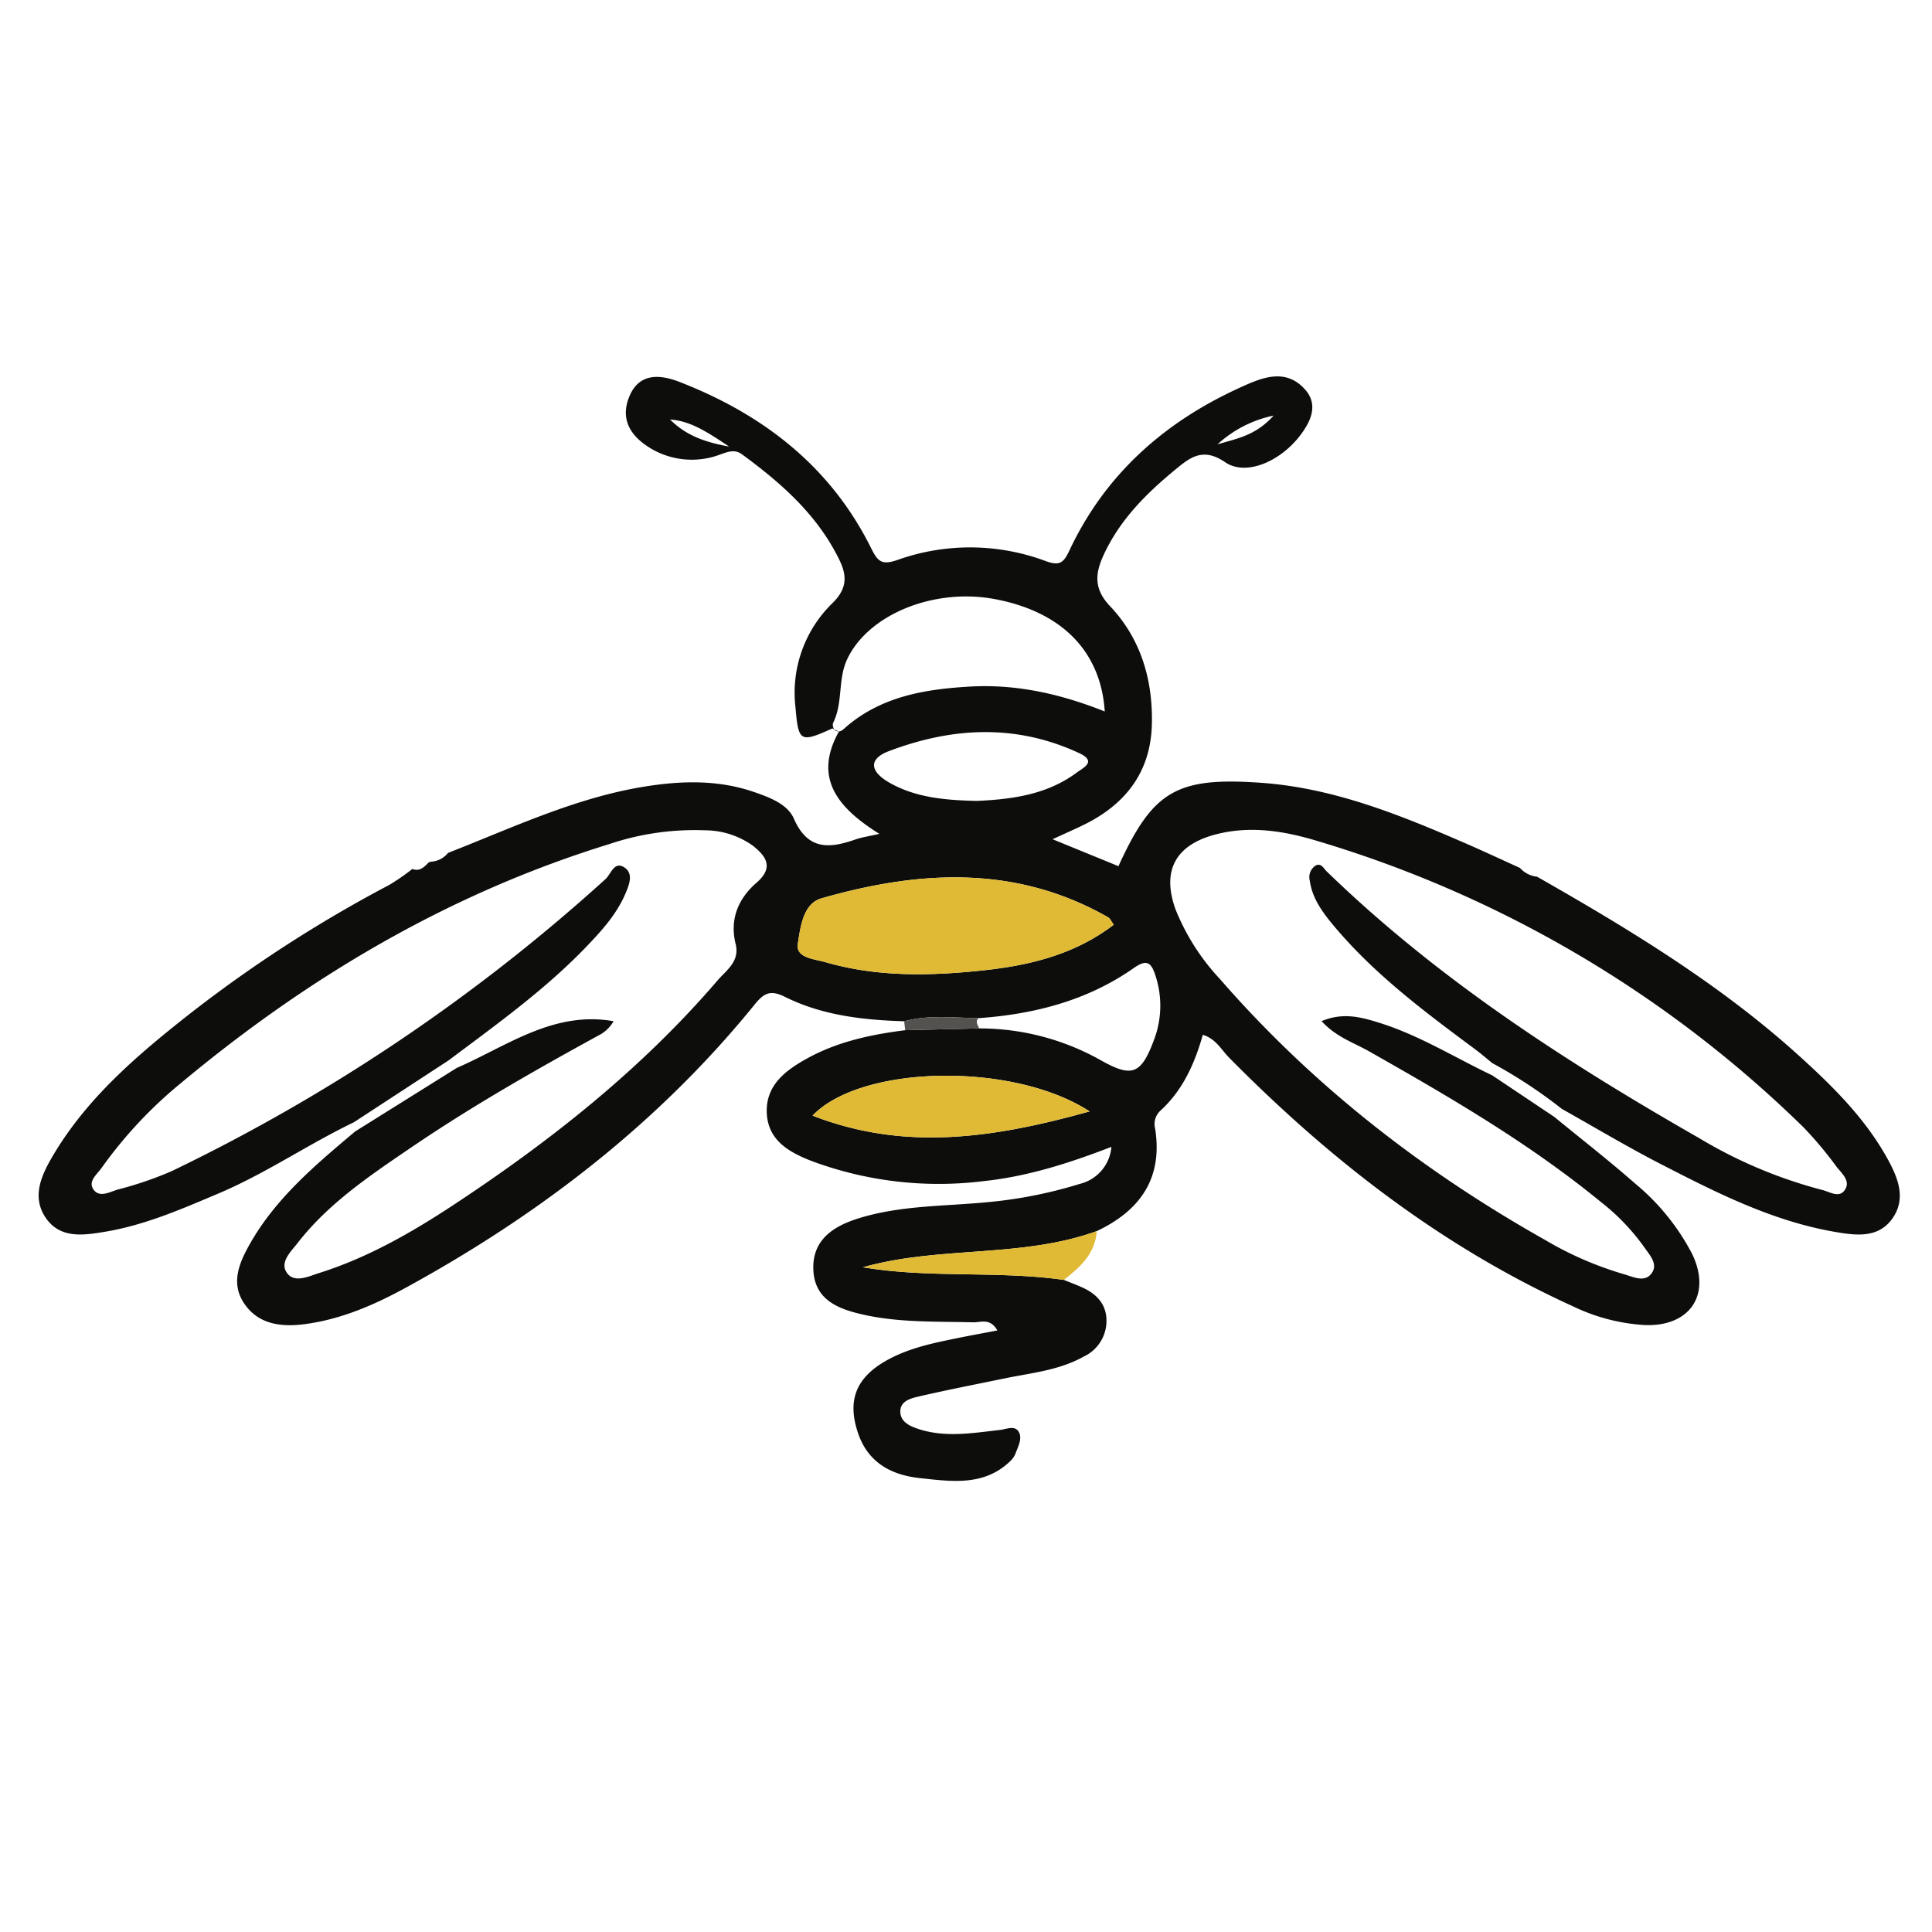 <svg id="Layer_1" data-name="Layer 1" xmlns="http://www.w3.org/2000/svg" viewBox="0 0 300 300"><defs><style>.cls-1{fill:#0d0d0c;}.cls-2{fill:#e1ba35;}.cls-3{fill:#53524f;}</style></defs><path class="cls-1" d="M165.196,198.743c.957.39,1.928.75,2.869,1.176,2.171.983,3.697,2.539,3.748,5.032a6.118,6.118,0,0,1-3.539,5.701c-3.836,2.145-8.139,2.531-12.318,3.394-4.479.925-8.971,1.795-13.425,2.831-1.219.283-2.808.739-2.727,2.41.072,1.506,1.442,2.148,2.716,2.576,4.217,1.415,8.475.66,12.731.182.979-.11,2.283-.747,2.904.235.646,1.02-.035,2.281-.453,3.377a3.227,3.227,0,0,1-.713,1.113c-4.112,4.078-9.25,3.276-14.204,2.742-4.332-.467-7.935-2.359-9.501-6.843-1.755-5.025-.48-8.586,4.121-11.27,3.496-2.04,7.42-2.837,11.329-3.631,1.974-.401,3.956-.761,6.137-1.179-1.133-1.985-2.602-1.23-3.754-1.26-5.759-.152-11.557.07-17.21-1.225-3.688-.845-7.355-2.222-7.605-6.814-.254-4.665,2.989-6.831,6.87-8.06,6.84-2.167,14.023-1.887,21.059-2.645a69.43,69.43,0,0,0,13.417-2.746,6.455,6.455,0,0,0,4.93-5.752c-6.701,2.586-13.103,4.602-19.81,5.313a56.555,56.555,0,0,1-26.59-3.062c-3.518-1.349-6.96-3.186-7.115-7.58-.151-4.282,2.965-6.578,6.264-8.402,4.719-2.609,9.923-3.717,15.228-4.386q5.747-.14,11.494-.279a38.413,38.413,0,0,1,18.635,4.807c5.066,2.884,6.478,2.458,8.544-3.123a14.885,14.885,0,0,0,.158-9.976c-.686-2.15-1.473-2.385-3.382-1.05-7.209,5.041-15.425,7.141-24.091,7.753-3.848-.063-7.713-.548-11.516.479-6.377-.197-12.688-.901-18.474-3.773-2.142-1.063-3.182-.75-4.667,1.082-14.966,18.473-33.439,32.679-54.196,44.037-4.928,2.696-10.081,4.936-15.709,5.681-3.644.482-7.264.088-9.488-3.287-2.07-3.142-.681-6.305.94-9.168,4.034-7.127,10.206-12.296,16.354-17.468q7.884-4.929,15.768-9.858c7.821-3.406,15.046-8.909,24.353-7.252a5.547,5.547,0,0,1-2.273,2.173c-9.975,5.458-19.847,11.094-29.253,17.496-6.347,4.321-12.756,8.615-17.546,14.778-1.038,1.336-2.84,2.994-1.638,4.65,1.169,1.612,3.36.516,4.97.009,7.528-2.373,14.326-6.261,20.872-10.575,15.099-9.949,29.204-21.099,41.031-34.889,1.338-1.56,3.463-2.909,2.787-5.638-.948-3.827.39-7.034,3.254-9.519,2.667-2.314,1.555-4.048-.56-5.722a12.828,12.828,0,0,0-7.465-2.409,41.503,41.503,0,0,0-14.831,2.135c-24.771,7.638-46.632,20.536-66.454,37.053A67.963,67.963,0,0,0,15.79,181.333c-.723,1.036-2.219,2.121-1.23,3.434.936,1.244,2.522.299,3.722-.053a56.25,56.25,0,0,0,8.362-2.853A282.921,282.921,0,0,0,94.004,136.523c.869-.778,1.348-2.857,2.936-1.834,1.471.948.766,2.672.192,4.032-1.345,3.186-3.628,5.716-5.975,8.171-6.461,6.757-14.042,12.166-21.477,17.749q-7.365,4.812-14.729,9.624c-7.137,3.434-13.696,7.957-21.019,11.055-5.712,2.417-11.392,4.9-17.557,5.935-3.397.571-7.071,1.146-9.312-2.211-2.179-3.264-.607-6.603,1.144-9.571,5.202-8.817,12.819-15.379,20.714-21.62A207.69,207.69,0,0,1,60.462,137.402a35.652,35.652,0,0,0,3.566-2.468c1.172.444,1.852-.327,2.557-1.035l.372-.101a3.567,3.567,0,0,0,2.607-1.357c10.017-3.911,19.781-8.572,30.534-10.302,5.754-.926,11.461-1.078,17.073.871,2.425.842,5.129,1.876,6.109,4.121,2.156,4.937,5.537,4.626,9.57,3.216.969-.339,2.007-.479,3.692-.866-6.305-3.947-10.359-8.561-6.279-15.885-.609-.263-.924-.526-1.088-.452-4.923,2.219-5.201,2.062-5.656-3.338a19.39,19.39,0,0,1,5.747-16.153c2.175-2.137,2.338-4.09,1.107-6.638-3.394-7.023-9.015-11.963-15.138-16.455-1.084-.795-2.059-.464-3.278-.033a12.448,12.448,0,0,1-10.701-.777c-3.078-1.772-5.041-4.362-3.582-8.063,1.525-3.87,4.85-3.546,7.868-2.372,12.949,5.037,23.406,13.097,29.71,25.772,1.035,2.081,1.625,2.714,4.06,1.88a33.557,33.557,0,0,1,23.015.139c2.253.835,2.837.275,3.759-1.684,5.524-11.735,14.671-19.842,26.309-25.165,3.261-1.491,7.102-3.278,10.231.196,2.149,2.386.927,5.013-.808,7.252-3.083,3.977-8.362,6.263-11.569,4.072-3.518-2.404-5.517-.696-7.886,1.259-4.48,3.697-8.516,7.766-10.991,13.14-1.315,2.854-1.574,5.242,1.002,7.96,4.776,5.038,6.657,11.442,6.488,18.337-.181,7.399-4.083,12.429-10.587,15.611-1.411.69-2.852,1.32-4.832,2.232,3.772,1.543,6.999,2.863,10.23,4.184,5.331-11.679,8.997-13.892,22.193-12.945,11.232.806,21.512,4.973,31.692,9.394,2.839,1.233,5.642,2.547,8.461,3.824a4.161,4.161,0,0,0,2.66,1.363c14.353,8.183,28.463,16.724,40.773,27.89,5.147,4.668,10.077,9.548,13.512,15.681,1.697,3.03,3.147,6.372.843,9.561-2.213,3.062-5.703,2.57-8.967,2.002-9.731-1.694-18.416-6.118-27.062-10.57-5.176-2.665-10.18-5.666-15.261-8.515a75.715,75.715,0,0,0-10.778-7.095c-.905-.731-1.786-1.494-2.719-2.187-7.827-5.814-15.647-11.64-21.949-19.192-1.708-2.047-3.3-4.198-3.687-6.949a2.147,2.147,0,0,1,.881-2.344c.872-.491,1.259.421,1.741.889,17.204,16.693,37.139,29.58,57.82,41.408a72.701,72.701,0,0,0,19.108,8.055c1.182.282,2.727,1.396,3.61-.125.779-1.343-.58-2.461-1.36-3.463a58.96,58.96,0,0,0-5.113-6.109,182.279,182.279,0,0,0-75.541-44.494c-5.096-1.543-10.37-2.411-15.735-1.017-6.251,1.625-8.449,5.617-6.247,11.676a34.744,34.744,0,0,0,6.871,10.771c14.404,16.549,31.466,29.805,50.53,40.545a53.5,53.5,0,0,0,12.151,5.285c1.432.388,3.365,1.469,4.457-.264.885-1.405-.48-2.79-1.287-3.977a33.813,33.813,0,0,0-6.739-6.997c-11.13-9.122-23.514-16.307-35.982-23.373-2.346-1.329-5.048-2.179-7.337-4.666,3.335-1.393,6.106-.629,8.882.229,6.241,1.931,11.763,5.406,17.609,8.184q4.82,3.225,9.639,6.449c4.187,3.433,8.468,6.761,12.534,10.332a35.351,35.351,0,0,1,8.87,10.939c3.041,6.273-.289,11.333-7.346,11.059a29.578,29.578,0,0,1-11.071-2.873c-20.431-9.283-37.811-22.788-53.485-38.661-1.203-1.218-2.027-2.904-4.071-3.536-1.269,4.489-3.117,8.61-6.576,11.773a2.811,2.811,0,0,0-.828,2.795c1.218,7.716-2.327,12.726-9.062,15.913-11.717,4.236-24.423,2.258-36.312,5.617C144.373,198.53,154.864,197.275,165.196,198.743Zm7.748-55.154c-.372-.496-.556-.968-.897-1.162-14.344-8.176-29.366-7.265-44.484-2.935-2.905.832-3.273,4.539-3.684,7.069-.358,2.205,2.6,2.351,4.313,2.848,8.075,2.343,16.335,2.14,24.567,1.259C159.975,149.896,166.945,148.183,172.944,143.588Zm-1.398-33.111c-.609-9.433-6.788-15.513-17.061-17.447-9.528-1.793-19.734,2.425-22.957,9.381-1.458,3.148-.601,6.764-2.18,9.87a1.175,1.175,0,0,0,.308,1.096c.791.54,1.279-.13,1.842-.607,5.48-4.636,12.119-5.744,18.97-6.152C157.649,106.191,164.517,107.679,171.547,110.477ZM169.191,172.579c-11.89-7.733-35.498-7.239-43.017.655C140.493,178.807,154.318,176.726,169.191,172.579Zm-17.545-48.213c5.377-.242,10.908-.925,15.605-4.442.953-.714,3.139-1.671.307-2.988-9.807-4.561-19.721-4.022-29.543-.297-3.16,1.198-3.003,3.142.14,4.92C142.246,123.872,146.796,124.249,151.647,124.366ZM104.044,65.137c2.286,2.278,4.991,3.46,9.171,4.207C109.701,66.988,107.17,65.368,104.044,65.137Zm93.714-.602a18.301,18.301,0,0,0-8.712,4.473C191.869,68.122,194.929,67.716,197.758,64.535Z"/><path class="cls-2" d="M165.196,198.743c-10.333-1.468-20.824-.213-31.203-1.964,11.889-3.359,24.596-1.381,36.312-5.617C170.066,194.676,167.727,196.774,165.196,198.743Z"/><path class="cls-3" d="M152.049,159.688q-5.747.14-11.494.279l-.158-1.388c3.803-1.027,7.668-.542,11.516-.479C151.411,158.677,151.843,159.173,152.049,159.688Z"/><path class="cls-2" d="M172.944,143.588c-6,4.595-12.97,6.307-20.186,7.079-8.232.88-16.493,1.083-24.567-1.259-1.713-.497-4.671-.643-4.313-2.848.411-2.53.779-6.237,3.684-7.069,15.119-4.331,30.14-5.241,44.484,2.935C172.389,142.621,172.572,143.092,172.944,143.588Z"/><path class="cls-2" d="M169.191,172.579c-14.873,4.147-28.699,6.228-43.017.655C133.693,165.34,157.301,164.846,169.191,172.579Z"/></svg>